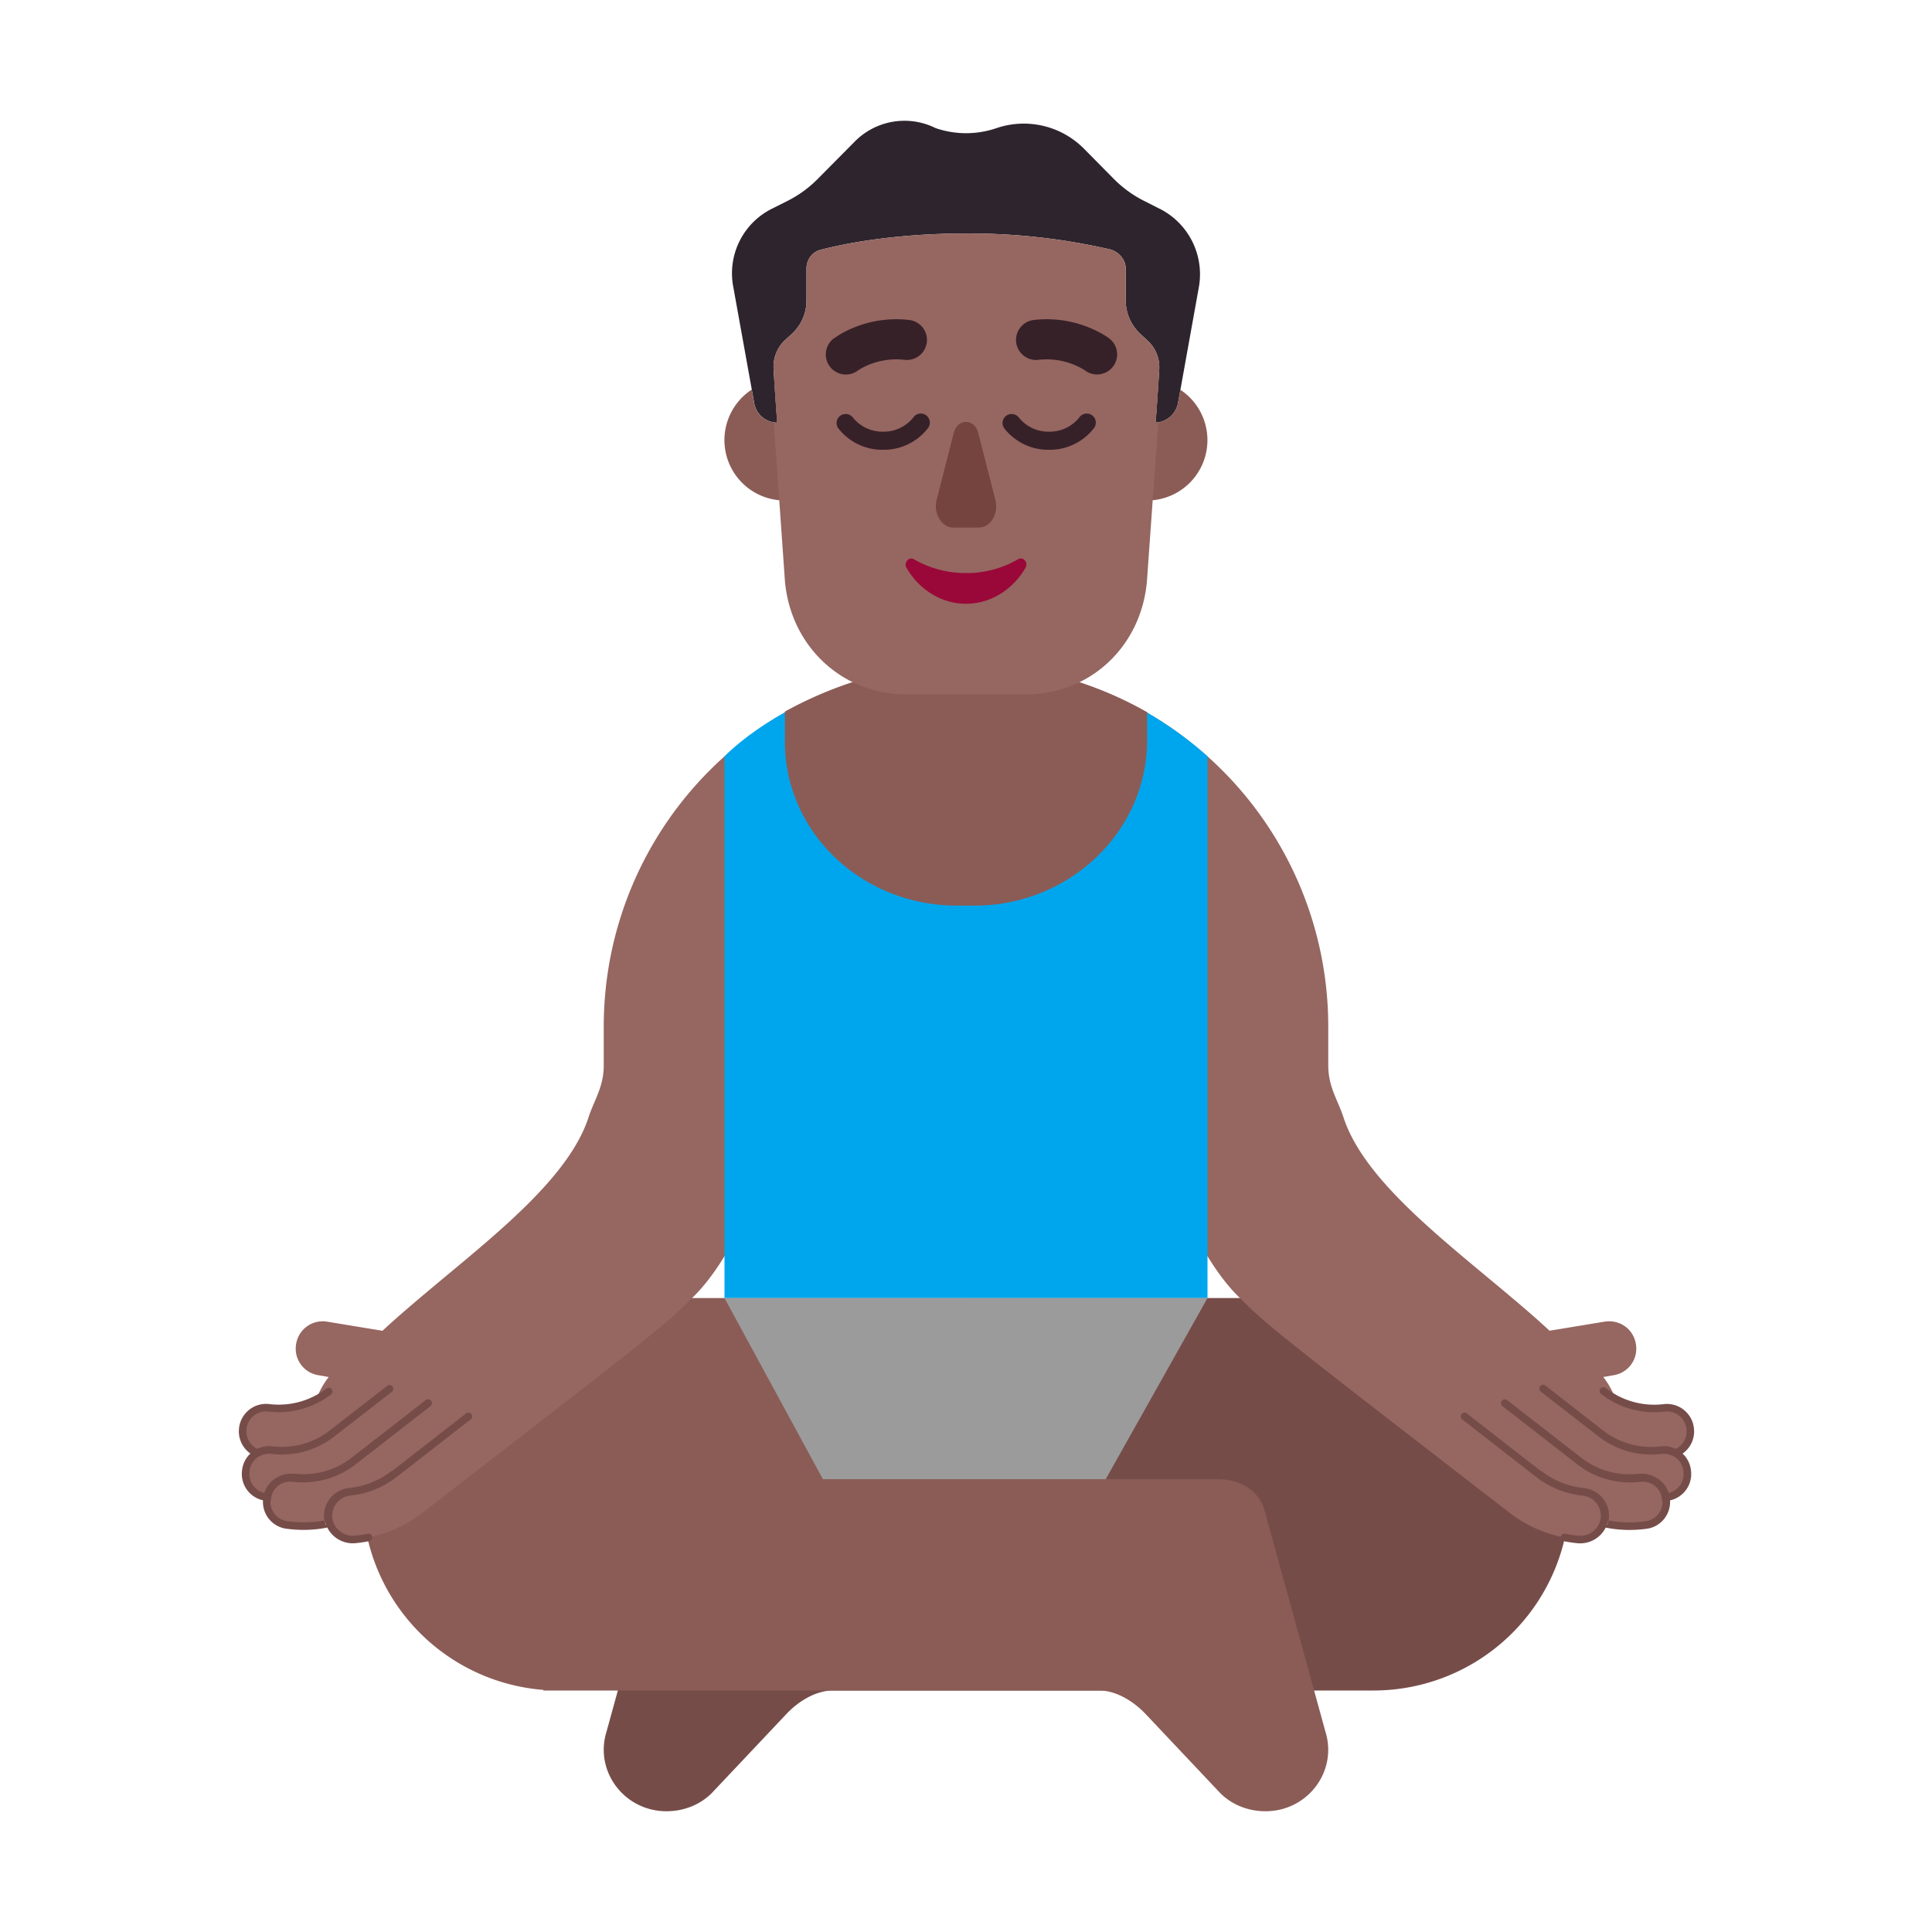 <svg xmlns="http://www.w3.org/2000/svg" width="1em" height="1em" viewBox="0 0 32 32"><g fill="none"><path fill="#764C49" d="M22.75 21.5H16v3h-4.17c-.351 0-.663.168-.77.5l-1.014 3.681c-.204.655.293 1.319.994 1.319c.293 0 .575-.114.77-.323l1.208-1.28c.195-.21.487-.397.78-.397h8.952a3.25 3.25 0 1 0 0-6.5"/><path fill="#8B5C56" d="M16 21.5H9.25A3.25 3.25 0 0 0 9 27.99V28h9.202c.293 0 .585.188.78.397l1.208 1.28c.195.21.477.323.77.323c.701 0 1.198-.664.993-1.319L20.94 25c-.1-.311-.38-.478-.704-.498a1.087 1.087 0 0 0-.066-.002H16z"/><path fill="#966661" d="M10 17a6 6 0 0 1 12 0v.648c0 .352.158.572.25.852c.304.946 1.42 1.85 2.433 2.694c.353.294.693.577.982.847l.91-.15c.25-.04.48.12.52.37a.444.444 0 0 1-.37.517l-.17.03c.08.1.14.21.19.329c.24.14.52.2.8.17c.21-.02.41.109.45.318a.4.4 0 0 1-.24.438c.1.06.18.17.19.3a.388.388 0 0 1-.35.438h-.01v.02a.388.388 0 0 1-.35.438c-.23.03-.46.02-.68-.03a.404.404 0 0 1-.42.269c-.42-.04-.81-.19-1.14-.448c-3.503-2.708-3.934-3.042-4.324-3.418a15.859 15.859 0 0 1-.171-.169c-.5-.498-1-1.494-1-1.992h-1V18h-5v1.471h-1c0 .498-.5 1.494-1 1.992l-.17.169c-.39.376-.822.71-4.325 3.418c-.33.259-.72.408-1.14.448c-.19.02-.36-.1-.42-.27c-.22.05-.45.06-.68.03a.388.388 0 0 1-.35-.437v-.02h-.01a.388.388 0 0 1-.35-.439a.39.39 0 0 1 .19-.299a.401.401 0 0 1-.24-.438c.04-.21.24-.339.45-.319c.28.03.56-.03.8-.169c.05-.12.11-.23.19-.329l-.17-.03a.445.445 0 0 1-.37-.518a.446.446 0 0 1 .52-.368l.91.15c.29-.27.63-.554.982-.848c1.013-.843 2.129-1.748 2.433-2.694c.092-.28.25-.5.25-.852z"/><path fill="#00A6ED" d="M20 21.5h-8v-8.972c.193-.197.536-.47 1-.731h5.99c.362.208.7.454 1.01.73z"/><path fill="#8B5C56" d="M15.848 15h.294C17.718 15 19 13.77 19 12.26v-.464A6.098 6.098 0 0 0 15.995 11c-1.061 0-2.08.282-2.995.786v.484c-.01 1.51 1.271 2.73 2.848 2.73"/><path fill="#764C49" d="M6.418 22.95a.063.063 0 0 1 .076.1l-.956.742a1.416 1.416 0 0 1-1.035.29H4.5v-.002a.378.378 0 0 0-.21.043a.32.32 0 0 0-.157.246v.003a.322.322 0 0 0 .245.355a.447.447 0 0 1 .196-.247a.49.49 0 0 1 .303-.07c.344.037.678-.057.945-.264l1.23-.956a.062.062 0 0 1 .078.098a.059.059 0 0 1-.01.01l-1.23.957c-.294.227-.66.33-1.036.289h-.001a.33.33 0 0 0-.216.044a.313.313 0 0 0-.144.218l-.008.054H4.48c-.01.17.12.323.296.338h.003c.2.026.4.021.593-.015a.465.465 0 0 0 .019.065v.003l.009-.003a.44.44 0 0 1-.017-.067l-.01.002a.228.228 0 0 1-.005-.038v.003h.01v-.006h-.01v.003a.462.462 0 0 1 .417-.499a1.38 1.38 0 0 0 .688-.273a.061.061 0 0 1 .025-.011l1.214-.945a.063.063 0 1 1 .077.098l-1.23.957c-.22.165-.47.268-.751.299h-.002a.337.337 0 0 0-.303.366a.34.34 0 0 0 .372.298c.076-.007.151-.018.225-.033a.063.063 0 0 1 .025.122a2.288 2.288 0 0 1-.238.036a.472.472 0 0 1-.466-.259c-.213.043-.435.05-.657.022a.448.448 0 0 1-.408-.473a.447.447 0 0 1-.347-.494a.442.442 0 0 1 .138-.281a.448.448 0 0 1-.188-.418a.45.45 0 0 1 .51-.4a1.3 1.3 0 0 0 .944-.264a.063.063 0 0 1 .076.099a1.42 1.42 0 0 1-1.035.288h-.001a.325.325 0 0 0-.37.29a.326.326 0 0 0 .177.328a.453.453 0 0 1 .258-.042a1.29 1.29 0 0 0 .949-.267z"/><path fill="#764C49" fill-rule="evenodd" d="M25.598 22.95a.063.063 0 0 0-.077.1l.956.742a1.415 1.415 0 0 0 1.035.29h.002l.002-.001a.378.378 0 0 1 .21.043a.32.32 0 0 1 .157.246v.003a.322.322 0 0 1-.244.355a.447.447 0 0 0-.197-.247a.49.49 0 0 0-.302-.07a1.302 1.302 0 0 1-.946-.264l-1.23-.956a.062.062 0 0 0-.078.098a.059.059 0 0 0 .011.01l1.23.957c.293.227.66.33 1.035.289h.002a.33.33 0 0 1 .215.044a.313.313 0 0 1 .145.218l.008.054h.004c.01.17-.12.323-.296.338h-.003c-.2.026-.4.021-.593-.015a.462.462 0 0 0-.412-.537a1.38 1.38 0 0 1-.69-.273a.061.061 0 0 0-.023-.011l-1.215-.945a.063.063 0 1 0-.077.098l1.23.957c.22.165.47.268.752.299a.336.336 0 0 1 .304.366a.34.34 0 0 1-.372.298a2.143 2.143 0 0 1-.225-.033a.063.063 0 0 0-.025.122c.079.016.158.028.239.036a.472.472 0 0 0 .465-.259c.214.043.436.05.657.022a.448.448 0 0 0 .409-.473a.447.447 0 0 0 .347-.494a.442.442 0 0 0-.139-.281a.448.448 0 0 0 .188-.418a.45.45 0 0 0-.51-.4a1.3 1.3 0 0 1-.944-.264a.063.063 0 1 0-.076.099c.293.227.66.33 1.035.288h.002a.325.325 0 0 1 .369.29a.326.326 0 0 1-.176.328a.453.453 0 0 0-.255-.042h-.004a1.29 1.29 0 0 1-.944-.263l-.005-.003zm1.05 2.196v.003h-.01v-.006h.01zm-.004.038a.533.533 0 0 1-.018.065l-.001.003l-.008-.003a.435.435 0 0 0 .016-.067z" clip-rule="evenodd"/><path fill="#9B9B9B" d="M20 21.5h-8l1.63 3h4.684z"/><path fill="#2D242D" d="m19.211 3.46l-.262-.133a1.922 1.922 0 0 1-.495-.358l-.504-.51a1.404 1.404 0 0 0-1.444-.337a1.554 1.554 0 0 1-1.009 0a1.157 1.157 0 0 0-1.332.215l-.626.632a1.92 1.92 0 0 1-.494.358l-.263.132a1.195 1.195 0 0 0-.636 1.296l.344 1.908a.39.39 0 0 0 .383.337s-.04-.54-.06-.888a.607.607 0 0 1 .191-.48l.111-.101a.753.753 0 0 0 .243-.551v-.531c0-.153.1-.286.252-.316c.394-.102 1.231-.266 2.392-.266a10.4 10.4 0 0 1 2.392.266c.141.04.252.173.252.316v.53c0 .215.09.409.242.552l.121.112a.6.6 0 0 1 .192.47c-.02.346-.06.887-.06.887a.399.399 0 0 0 .373-.337l.343-1.908a1.215 1.215 0 0 0-.646-1.296"/><path fill="#8B5C56" fill-rule="evenodd" d="M19.19 6.308c-.022.324-.05.692-.05.692a.399.399 0 0 0 .374-.337l.037-.207a1 1 0 1 1-.362-.148m-6.738.146l.038.21a.39.39 0 0 0 .383.336s-.027-.37-.048-.695a1 1 0 1 1-.373.148" clip-rule="evenodd"/><path fill="#966661" fill-rule="evenodd" d="M12.816 6.996a.38.38 0 0 0 .057.004s-.04-.54-.06-.888a.607.607 0 0 1 .191-.48l.111-.101a.753.753 0 0 0 .242-.551v-.531c0-.153.101-.286.253-.316c.393-.102 1.231-.266 2.392-.266a10.4 10.4 0 0 1 2.392.266c.141.04.252.173.252.316v.53c0 .215.09.409.242.552l.121.112a.6.6 0 0 1 .192.47c-.02.346-.06.887-.06.887a.21.21 0 0 0 .043-.005l-.188 2.643C18.894 10.723 18.044 11.5 17 11.5h-2c-1.035 0-1.895-.777-1.998-1.862z" clip-rule="evenodd"/><path fill="#990838" d="M16 9.492c-.318 0-.608-.083-.861-.228c-.084-.052-.178.062-.122.145c.206.353.571.591.983.591c.412 0 .777-.238.983-.591c.056-.093-.038-.197-.122-.145a1.688 1.688 0 0 1-.861.228"/><path fill="#75443E" d="m15.798 7.168l-.284 1.11c-.06.23.086.46.275.46h.422c.197 0 .335-.23.275-.46l-.284-1.11c-.06-.24-.344-.24-.404 0"/><path fill="#372128" fill-rule="evenodd" d="M16.87 6.91a.15.15 0 0 0-.24.179a.924.924 0 0 0 .745.361a.926.926 0 0 0 .746-.361a.15.15 0 0 0-.242-.178a.626.626 0 0 1-.504.239a.626.626 0 0 1-.504-.24m-2.75 0a.15.15 0 0 0-.24.179a.924.924 0 0 0 .745.361a.926.926 0 0 0 .746-.361a.15.15 0 0 0-.242-.178a.626.626 0 0 1-.504.239a.626.626 0 0 1-.504-.24m4.314-.84a.332.332 0 0 0-.065-.465l-.002-.001l-.002-.002l-.007-.006a1.143 1.143 0 0 0-.095-.06a1.86 1.86 0 0 0-1.143-.236a.332.332 0 0 0 .078.66a1.196 1.196 0 0 1 .767.172l.006.005a.332.332 0 0 0 .463-.067m-4.625-.465a.332.332 0 0 0 .398.532l.007-.005a1.116 1.116 0 0 1 .196-.099c.14-.054.337-.1.57-.073a.332.332 0 0 0 .078-.66a1.86 1.86 0 0 0-1.143.236z" clip-rule="evenodd"/></g></svg>